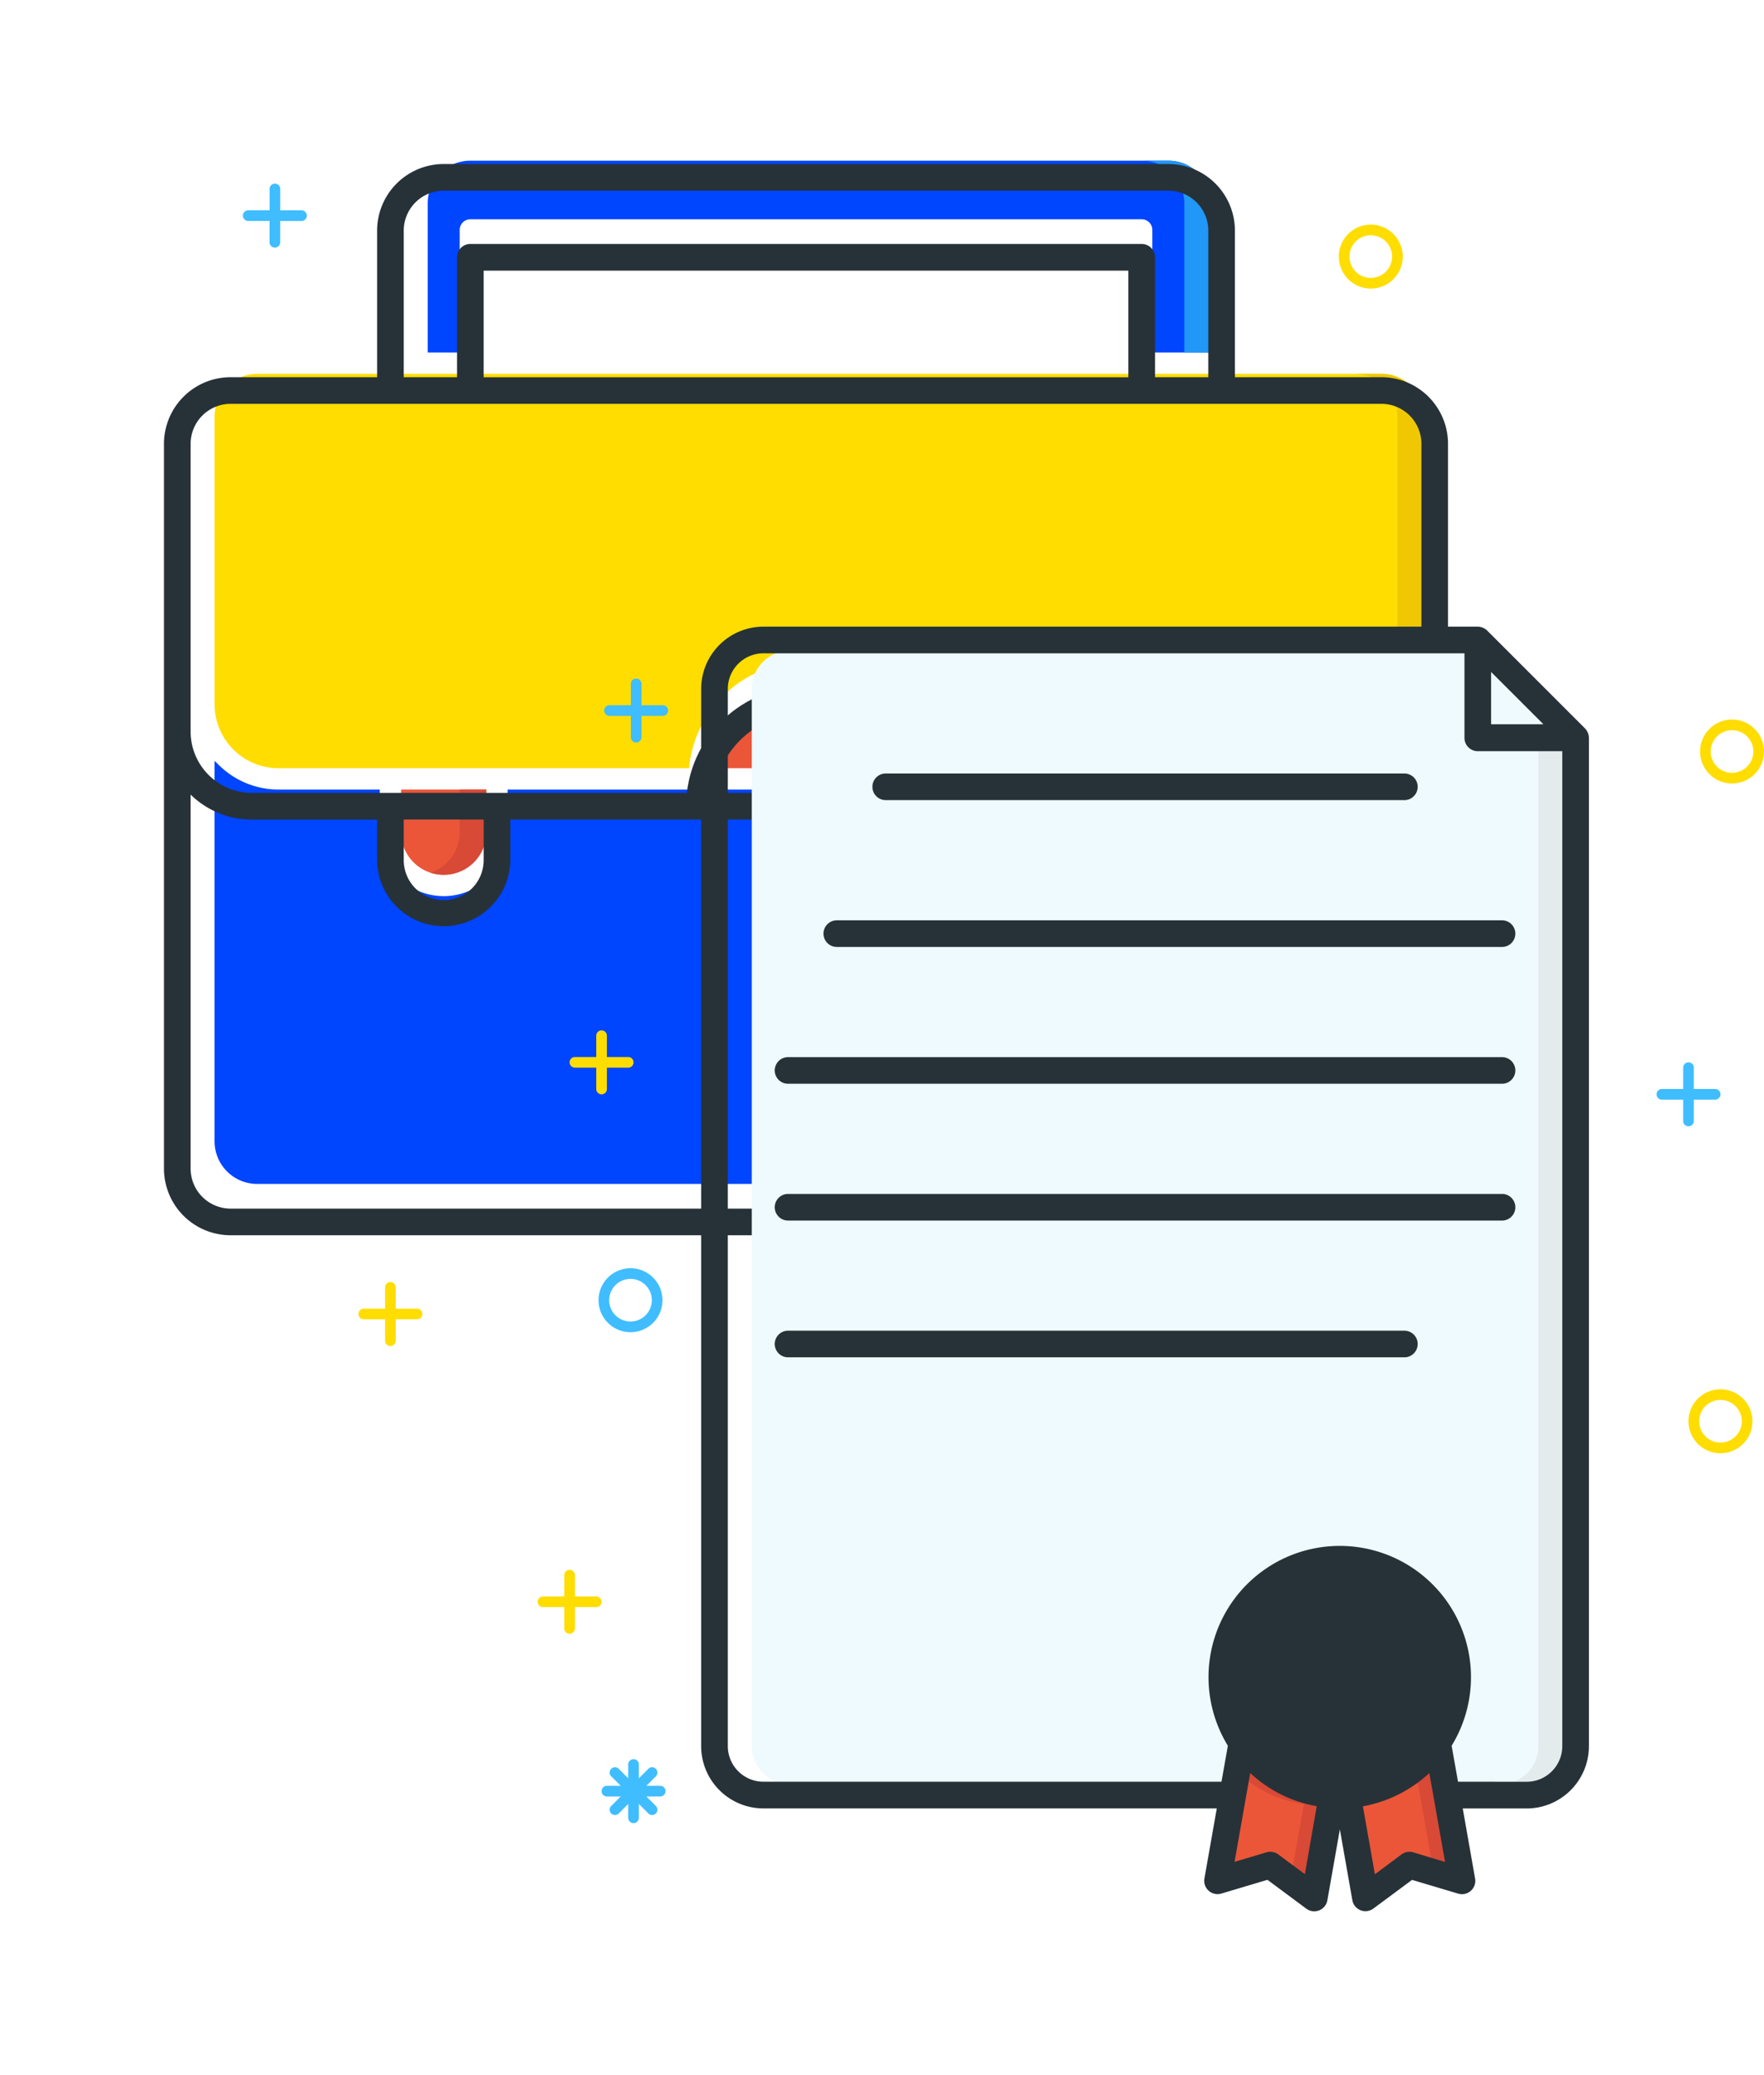 <svg xmlns="http://www.w3.org/2000/svg" xmlns:xlink="http://www.w3.org/1999/xlink" viewBox="0 0 193.635 227.75">
  <defs>
    <style>
      .cls-1 {
        fill: #0045ff;
      }

      .cls-2 {
        fill: #fd0;
      }

      .cls-3 {
        fill: #efc803;
      }

      .cls-4 {
        fill: #eb5639;
      }

      .cls-5 {
        fill: #2197f7;
      }

      .cls-6 {
        fill: #d84936;
      }

      .cls-7 {
        fill: #263238;
      }

      .cls-8 {
        fill: #40bdff;
      }

      .cls-9 {
        fill: #effafe;
      }

      .cls-10 {
        fill: #e4ebed;
      }

      .cls-11 {
        filter: url(#Path_33);
      }

      .cls-12 {
        filter: url(#Path_16);
      }
    </style>
    <filter id="Path_16" x="0" y="0" width="176.953" height="176.944" filterUnits="userSpaceOnUse">
      <feOffset dy="3" input="SourceAlpha"/>
      <feGaussianBlur stdDeviation="6" result="blur"/>
      <feFlood flood-opacity="0.122"/>
      <feComposite operator="in" in2="blur"/>
      <feComposite in="SourceGraphic"/>
    </filter>
    <filter id="Path_33" x="58.966" y="50.771" width="133.451" height="176.979" filterUnits="userSpaceOnUse">
      <feOffset input="SourceAlpha"/>
      <feGaussianBlur stdDeviation="6" result="blur-2"/>
      <feFlood flood-opacity="0.122"/>
      <feComposite operator="in" in2="blur-2"/>
      <feComposite in="SourceGraphic"/>
    </filter>
  </defs>
  <g id="Group_4" data-name="Group 4" transform="translate(-974.235 -270)">
    <g id="if_bag_job_seeker_employee_unemployee_work_2620533" transform="translate(992.235 285)">
      <path id="Path_1" data-name="Path 1" class="cls-1" d="M60.509,19.6a1.17,1.17,0,0,1,1.17-1.17h73.693a1.17,1.17,0,0,1,1.17,1.17V33.055h6.434V16.679A4.679,4.679,0,0,0,138.3,12H61.679A4.679,4.679,0,0,0,57,16.679V33.055h3.509Z" transform="translate(-28.049 -9.368)"/>
      <path id="Path_2" data-name="Path 2" class="cls-2" d="M145.086,52H21.679A4.679,4.679,0,0,0,17,56.679V88.262a7.018,7.018,0,0,0,7.018,7.018H69.106v-.257a12.867,12.867,0,0,1,25.57,0v.257h48.07a7.018,7.018,0,0,0,7.018-7.018V56.679A4.679,4.679,0,0,0,145.086,52Z" transform="translate(-11.444 -25.973)"/>
      <path id="Path_3" data-name="Path 3" class="cls-3" d="M232.264,52h-2.924a4.679,4.679,0,0,1,4.679,4.679V88.262A7.018,7.018,0,0,1,227,95.28h2.924a7.018,7.018,0,0,0,7.018-7.018V56.679A4.679,4.679,0,0,0,232.264,52Z" transform="translate(-98.622 -25.973)"/>
      <path id="Path_4" data-name="Path 4" class="cls-4" d="M197.358,134.679V130H188v4.679a4.679,4.679,0,0,0,9.358,0Z" transform="translate(-82.431 -58.354)"/>
      <path id="Path_5" data-name="Path 5" class="cls-4" d="M120.569,110a10.58,10.58,0,0,0-10.422,9.025l-.047.333h20.938l-.047-.333A10.58,10.58,0,0,0,120.569,110Z" transform="translate(-50.093 -50.051)"/>
      <path id="Path_6" data-name="Path 6" class="cls-2" d="M158.105,160.068a24.564,24.564,0,0,0-23.055,23.348h7.469a1.17,1.17,0,1,1,0,2.339H135.05a24.359,24.359,0,0,0,23.365,23.365v-7.469a1.17,1.17,0,1,1,2.339,0v7.469a24.359,24.359,0,0,0,23.365-23.365h-7.469a1.17,1.17,0,1,1,0-2.339h7.469a24.564,24.564,0,0,0-23.055-23.348h-.31v7.469a1.17,1.17,0,1,1-2.339,0V160.05Zm7.726,32.074a1.168,1.168,0,0,1-1.965,1.263l-5.264-8.188a1.17,1.17,0,0,1-.187-.632V173.367a1.17,1.17,0,1,1,2.339,0V184.24Z" transform="translate(-60.45 -70.829)"/>
      <path id="Path_7" data-name="Path 7" class="cls-1" d="M142.746,127.767H128.71v4.679a7.018,7.018,0,1,1-14.037,0v-4.679H49.168v4.679a7.018,7.018,0,0,1-14.037,0v-4.679H24.018a9.305,9.305,0,0,1-6.521-2.661l-.5-.485v41.748a4.679,4.679,0,0,0,4.679,4.679h62v-.3a26.907,26.907,0,1,1,53.808-.866v1.17h7.6a4.679,4.679,0,0,0,4.679-4.679V124.62l-.5.485a9.305,9.305,0,0,1-6.521,2.661Z" transform="translate(-11.444 -56.12)"/>
      <path id="Path_8" data-name="Path 8" class="cls-5" d="M238.106,125.105a9.41,9.41,0,0,1-2.427,1.708v39.555A4.679,4.679,0,0,1,231,171.047h2.924a4.679,4.679,0,0,0,4.679-4.679V124.62Z" transform="translate(-100.282 -56.12)"/>
      <path id="Path_9" data-name="Path 9" class="cls-4" d="M61.358,134.679V130H52v4.679a4.679,4.679,0,0,0,9.358,0Z" transform="translate(-25.973 -58.354)"/>
      <path id="Path_10" data-name="Path 10" class="cls-5" d="M193.924,12H191a4.679,4.679,0,0,1,4.679,4.679V33.055H198.6V16.679A4.679,4.679,0,0,0,193.924,12Z" transform="translate(-83.677 -9.368)"/>
      <path id="Path_11" data-name="Path 11" class="cls-6" d="M196.717,130v4.679a4.679,4.679,0,0,1-3.217,4.439,4.679,4.679,0,0,0,6.141-4.439V130Z" transform="translate(-84.715 -58.354)"/>
      <path id="Path_12" data-name="Path 12" class="cls-6" d="M137.385,119.024A10.58,10.58,0,0,0,126.962,110a10.37,10.37,0,0,0-1.462.117,10.58,10.58,0,0,1,8.96,8.908l.047.333h2.924Z" transform="translate(-56.486 -50.051)"/>
      <path id="Path_13" data-name="Path 13" class="cls-3" d="M199.441,183.428h2.924A24.564,24.564,0,0,0,179.31,160.08H179v.322A24.564,24.564,0,0,1,199.441,183.428Z" transform="translate(-78.695 -70.841)"/>
      <path id="Path_14" data-name="Path 14" class="cls-3" d="M179,227.026v.339A24.359,24.359,0,0,0,202.365,204h-2.924A24.3,24.3,0,0,1,179,227.026Z" transform="translate(-78.695 -89.074)"/>
      <path id="Path_15" data-name="Path 15" class="cls-6" d="M60.717,130v4.679a4.679,4.679,0,0,1-3.217,4.439,4.679,4.679,0,0,0,6.141-4.439V130Z" transform="translate(-28.257 -58.354)"/>
      <g class="cls-12" transform="matrix(1, 0, 0, 1, -18, -15)">
        <path id="Path_16-2" data-name="Path 16" class="cls-7" d="M141.142,30.895H125.058V14.811A7.317,7.317,0,0,0,117.747,7.5H38.206a7.317,7.317,0,0,0-7.311,7.311V30.895H14.811A7.317,7.317,0,0,0,7.5,38.206v79.542a7.317,7.317,0,0,0,7.311,7.311h64.92a27.2,27.2,0,0,0,53.866,0h7.6a7.317,7.317,0,0,0,7.252-7.311V38.206a7.317,7.317,0,0,0-7.311-7.311ZM33.819,14.811a4.392,4.392,0,0,1,4.387-4.387h79.542a4.392,4.392,0,0,1,4.387,4.387V30.895h-5.849V17.735a1.462,1.462,0,0,0-1.462-1.462H41.13a1.462,1.462,0,0,0-1.462,1.462v13.16H33.819ZM113.361,19.2v11.7H42.592V19.2ZM123.7,122.719h7.159A24.114,24.114,0,0,1,108.1,145.482v-7.159a1.462,1.462,0,1,0-2.924,0v7.159A24.114,24.114,0,0,1,82.41,122.719h7.159a1.462,1.462,0,1,0,0-2.924H82.41a24.3,24.3,0,0,1,22.763-22.763v7.159a1.462,1.462,0,0,0,2.924,0V97.031a24.3,24.3,0,0,1,22.763,22.763H123.7a1.462,1.462,0,1,0,0,2.924Zm21.827-4.971a4.392,4.392,0,0,1-4.387,4.387H133.82v-.877a27.2,27.2,0,1,0-54.393.877H14.811a4.392,4.392,0,0,1-4.387-4.387V76.7a9.615,9.615,0,0,0,6.726,2.743H30.895v4.387a7.311,7.311,0,0,0,14.622,0V79.439h64.92v4.387a7.311,7.311,0,0,0,14.622,0V79.439H138.8a9.616,9.616,0,0,0,6.727-2.744ZM33.819,83.825V79.439h8.773v4.387a4.387,4.387,0,1,1-8.773,0Zm34.028-7.311a10.235,10.235,0,0,1,20.26,0Zm45.514,7.311V79.439h8.773v4.387a4.386,4.386,0,1,1-8.773,0Zm32.168-14.037a6.732,6.732,0,0,1-6.726,6.726H91.054a13.16,13.16,0,0,0-26.155,0H17.15a6.732,6.732,0,0,1-6.726-6.726V38.206a4.392,4.392,0,0,1,4.387-4.387H141.142a4.392,4.392,0,0,1,4.387,4.387Z" transform="translate(10.5 7.5)"/>
      </g>
      <path id="Path_17" data-name="Path 17" class="cls-7" d="M177.424,192.573V181.782a1.462,1.462,0,0,0-2.924,0V193a1.462,1.462,0,0,0,.234.79L180,201.978a1.463,1.463,0,0,0,2.462-1.579Z" transform="translate(-76.827 -79.243)"/>
      <path id="Path_18" data-name="Path 18" class="cls-2" d="M127.434,232.924h-2.339v-2.339a.585.585,0,1,0-1.17,0v2.339h-2.339a.585.585,0,1,0,0,1.17h2.339v2.339a.585.585,0,1,0,1.17,0v-2.339h2.339a.585.585,0,1,0,0-1.17Z" transform="translate(-54.618 -99.867)"/>
      <path id="Path_19" data-name="Path 19" class="cls-2" d="M50.434,225.334H48.094v-2.339a.585.585,0,1,0-1.17,0v2.339H44.585a.585.585,0,1,0,0,1.17h2.339v2.339a.585.585,0,0,0,1.17,0V226.5h2.339a.585.585,0,0,0,0-1.17Z" transform="translate(-22.652 -96.716)"/>
      <path id="Path_20" data-name="Path 20" class="cls-8" d="M236.434,226.924h-1.515l1.07-1.07a.585.585,0,0,0-.825-.825l-1.07,1.07v-1.515a.585.585,0,1,0-1.17,0V226.1l-1.07-1.07a.585.585,0,0,0-.825.825l1.07,1.07h-1.515a.585.585,0,1,0,0,1.17H232.1l-1.07,1.07a.585.585,0,0,0,.825.825l1.07-1.07v1.515a.585.585,0,1,0,1.17,0v-1.515l1.07,1.07a.585.585,0,0,0,.825-.825l-1.07-1.07h1.515a.585.585,0,1,0,0-1.17Z" transform="translate(-99.867 -97.376)"/>
      <path id="Path_21" data-name="Path 21" class="cls-8" d="M28.754,19.244H26.414V16.9a.585.585,0,1,0-1.17,0v2.339H22.9a.585.585,0,0,0,0,1.17h2.339v2.339a.585.585,0,1,0,1.17,0V20.414h2.339a.585.585,0,1,0,0-1.17Z" transform="translate(-13.652 -11.161)"/>
      <path id="Path_22" data-name="Path 22" class="cls-8" d="M92.569,226.838a3.509,3.509,0,1,1,3.509-3.509A3.509,3.509,0,0,1,92.569,226.838Zm0-5.849a2.339,2.339,0,1,0,2.339,2.339A2.339,2.339,0,0,0,92.569,220.99Z" transform="translate(-41.358 -95.641)"/>
      <path id="Path_23" data-name="Path 23" class="cls-2" d="M231.509,31.018a3.509,3.509,0,1,1,3.509-3.509A3.509,3.509,0,0,1,231.509,31.018Zm0-5.849a2.339,2.339,0,1,0,2.339,2.339A2.339,2.339,0,0,0,231.509,25.17Z" transform="translate(-99.037 -14.35)"/>
    </g>
    <g id="if_sertificate_job_seeker_employee_unemployee_work_2620502" transform="translate(1033.252 338.771)">
      <path id="Path_24" data-name="Path 24" class="cls-9" d="M76.506,120.12l.76,4.3h7.79a4.205,4.205,0,0,0,4.205-4.205V10.744H79.694a1.17,1.17,0,0,1-1.17-1.17V0H4.193A4.205,4.205,0,0,0,0,4.205V120.219a4.205,4.205,0,0,0,4.194,4.205H51.808l.76-4.3a14.113,14.113,0,1,1,23.939,0ZM13.534,14.943a1.17,1.17,0,0,1,1.17-1.17H71.635a1.17,1.17,0,1,1,0,2.339H14.7A1.17,1.17,0,0,1,13.534,14.943ZM3.983,74.921H71.635a1.17,1.17,0,1,1,0,2.339H3.983a1.17,1.17,0,1,1,0-2.339Zm78.372-42.7H9.334a1.17,1.17,0,1,1,0-2.339H82.355a1.17,1.17,0,0,1,0,2.339Zm0,15.014H3.983a1.17,1.17,0,0,1,0-2.339H82.355a1.17,1.17,0,0,1,0,2.339ZM3.983,59.914H82.355a1.17,1.17,0,0,1,0,2.339H3.983a1.17,1.17,0,1,1,0-2.339Z" transform="translate(23.506 2.632)"/>
      <path id="Path_25" data-name="Path 25" class="cls-2" d="M11.773,23.547A11.762,11.762,0,1,0,3.445,20.1,11.773,11.773,0,0,0,11.773,23.547Z" transform="translate(76.273 103.504)"/>
      <path id="Path_26" data-name="Path 26" class="cls-3" d="M.877,0A5.478,5.478,0,0,0,0,.047,11.762,11.762,0,0,1,10.933,11.779,11.762,11.762,0,0,1,0,23.512c.292,0,.585.047.877.047A11.776,11.776,0,0,0,.877.006Z" transform="translate(87.169 103.504)"/>
      <path id="Path_27" data-name="Path 27" class="cls-10" d="M4.205,0V109.475A4.205,4.205,0,0,1,0,113.681H2.924a4.205,4.205,0,0,0,4.205-4.205V0Z" transform="translate(105.639 13.376)"/>
      <path id="Path_28" data-name="Path 28" class="cls-4" d="M4.773,9.756A1.17,1.17,0,0,1,5.8,9.574l3.954,1.17L8.422,3.211h0C7.878.117,7.978.678,7.837,0A14.376,14.376,0,0,1,0,3.995l1.45,8.188Z" transform="translate(90.222 125.214)"/>
      <path id="Path_29" data-name="Path 29" class="cls-4" d="M1.895,0,0,10.732l3.954-1.17a1.17,1.17,0,0,1,1.029.181l3.31,2.451L9.738,4.006A14.6,14.6,0,0,1,1.895,0Z" transform="translate(76.12 125.249)"/>
      <path id="Path_30" data-name="Path 30" class="cls-6" d="M.351,3.228h0l1.234,6.966,1.854.55L2.106,3.211h0C1.562.117,1.661.678,1.521,0A19.6,19.6,0,0,1,0,1.281Z" transform="translate(96.538 125.202)"/>
      <path id="Path_31" data-name="Path 31" class="cls-6" d="M.222,0,0,1.275a13.5,13.5,0,0,0,6.317,2.7L5.071,11.031l1.55,1.17L8.065,4.012A14.639,14.639,0,0,1,.222,0Z" transform="translate(77.793 125.249)"/>
      <path id="Path_32" data-name="Path 32" class="cls-9" d="M0,6.744H6.744L0,0Z" transform="translate(104.37 4.293)"/>
      <g class="cls-11" transform="matrix(1, 0, 0, 1, -59.02, -68.77)">
        <path id="Path_33-2" data-name="Path 33" class="cls-7" d="M97.451,122.851V12.206a1.556,1.556,0,0,0-.427-1.035L86.28.427A1.526,1.526,0,0,0,85.244,0H6.825A6.837,6.837,0,0,0,0,6.837V122.851a6.837,6.837,0,0,0,6.825,6.837H56.6l-1.357,7.691a1.462,1.462,0,0,0,1.854,1.655l5.065-1.509,4.24,3.147a1.462,1.462,0,0,0,2.339-.918l1.369-7.767,1.369,7.767a1.462,1.462,0,0,0,2.31.924l4.246-3.147L83.1,139.04a1.462,1.462,0,0,0,1.854-1.655L83.6,129.694h7.018a6.843,6.843,0,0,0,6.831-6.843ZM86.712,4.971l5.743,5.743H86.712ZM66.271,136.906l-2.924-2.17a1.462,1.462,0,0,0-1.287-.228l-3.509,1.041,1.72-9.744h0a14.282,14.282,0,0,0,7.3,3.638Zm3.837-10.147a11.5,11.5,0,1,0-.012,0Zm8.059,7.749a1.456,1.456,0,0,0-1.287.228l-2.924,2.176-1.316-7.451h0a14.622,14.622,0,0,0,7.293-3.65h0l1.725,9.756Zm4.913-7.749-.7-3.948a14.405,14.405,0,1,0-24.564,0l-.7,3.948H6.825a3.913,3.913,0,0,1-3.9-3.913V6.837a3.913,3.913,0,0,1,3.9-3.913H83.788v9.282a1.462,1.462,0,0,0,1.462,1.462h9.276V122.851a3.913,3.913,0,0,1-3.913,3.913Z" transform="translate(76.97 68.77)"/>
      </g>
      <path id="Path_34" data-name="Path 34" class="cls-7" d="M1.462,2.924H58.393a1.462,1.462,0,1,0,0-2.924H1.462a1.462,1.462,0,0,0,0,2.924Z" transform="translate(36.747 16.113)"/>
      <path id="Path_35" data-name="Path 35" class="cls-7" d="M74.483,0H1.462a1.462,1.462,0,1,0,0,2.924H74.483a1.462,1.462,0,1,0,0-2.924Z" transform="translate(31.378 32.226)"/>
      <path id="Path_36" data-name="Path 36" class="cls-7" d="M79.834,0H1.462a1.462,1.462,0,0,0,0,2.924H79.834a1.462,1.462,0,1,0,0-2.924Z" transform="translate(26.027 47.24)"/>
      <path id="Path_37" data-name="Path 37" class="cls-7" d="M79.834,0H1.462a1.462,1.462,0,1,0,0,2.924H79.834a1.462,1.462,0,1,0,0-2.924Z" transform="translate(26.027 62.253)"/>
      <path id="Path_38" data-name="Path 38" class="cls-7" d="M69.114,0H1.462a1.462,1.462,0,0,0,0,2.924H69.114a1.462,1.462,0,1,0,0-2.924Z" transform="translate(26.027 77.261)"/>
      <path id="Path_39" data-name="Path 39" class="cls-2" d="M6.434,2.924H4.094V.585a.585.585,0,0,0-1.17,0V2.924H.585a.585.585,0,0,0,0,1.17H2.924V6.434a.585.585,0,0,0,1.17,0V4.094H6.434a.585.585,0,0,0,0-1.17Z" transform="translate(3.509 44.304)"/>
      <path id="Path_40" data-name="Path 40" class="cls-2" d="M6.434,2.924H4.094V.585a.585.585,0,1,0-1.17,0V2.924H.585a.585.585,0,0,0,0,1.17H2.924V6.434a.585.585,0,1,0,1.17,0V4.094H6.434a.585.585,0,0,0,0-1.17Z" transform="translate(0 103.504)"/>
      <path id="Path_41" data-name="Path 41" class="cls-8" d="M6.434,2.924H4.094V.585a.585.585,0,1,0-1.17,0V2.924H.585a.585.585,0,0,0,0,1.17H2.924V6.434a.585.585,0,1,0,1.17,0V4.094H6.434a.585.585,0,0,0,0-1.17Z" transform="translate(7.305 5.697)"/>
      <path id="Path_42" data-name="Path 42" class="cls-8" d="M6.434,2.924H4.094V.585a.585.585,0,0,0-1.17,0V2.924H.585a.585.585,0,1,0,0,1.17H2.924V6.434a.585.585,0,0,0,1.17,0V4.094H6.434a.585.585,0,1,0,0-1.17Z" transform="translate(122.822 47.813)"/>
      <path id="Path_43" data-name="Path 43" class="cls-2" d="M3.509,7.018A3.509,3.509,0,1,1,7.018,3.509,3.509,3.509,0,0,1,3.509,7.018Zm0-5.849A2.339,2.339,0,1,0,5.849,3.509,2.339,2.339,0,0,0,3.509,1.17Z" transform="translate(126.331 83.694)"/>
      <path id="Path_44" data-name="Path 44" class="cls-2" d="M3.509,7.018A3.509,3.509,0,1,1,7.018,3.509,3.509,3.509,0,0,1,3.509,7.018Zm0-5.849A2.339,2.339,0,1,0,5.849,3.509,2.339,2.339,0,0,0,3.509,1.17Z" transform="translate(127.6 10.194)"/>
      <path id="Path_45" data-name="Path 45" class="cls-8" d="M6.434,2.924H4.919l1.07-1.07a.585.585,0,0,0-.825-.825L4.094,2.1V.585a.585.585,0,0,0-1.17,0V2.1l-1.07-1.07a.585.585,0,0,0-.825.825L2.1,2.924H.585a.585.585,0,0,0,0,1.17H2.1l-1.07,1.07a.585.585,0,0,0,.825.825l1.07-1.07V6.434a.585.585,0,1,0,1.17,0V4.919l1.07,1.07a.585.585,0,0,0,.825-.825l-1.07-1.07H6.434a.585.585,0,1,0,0-1.17Z" transform="translate(7.018 124.284)"/>
    </g>
  </g>
</svg>
